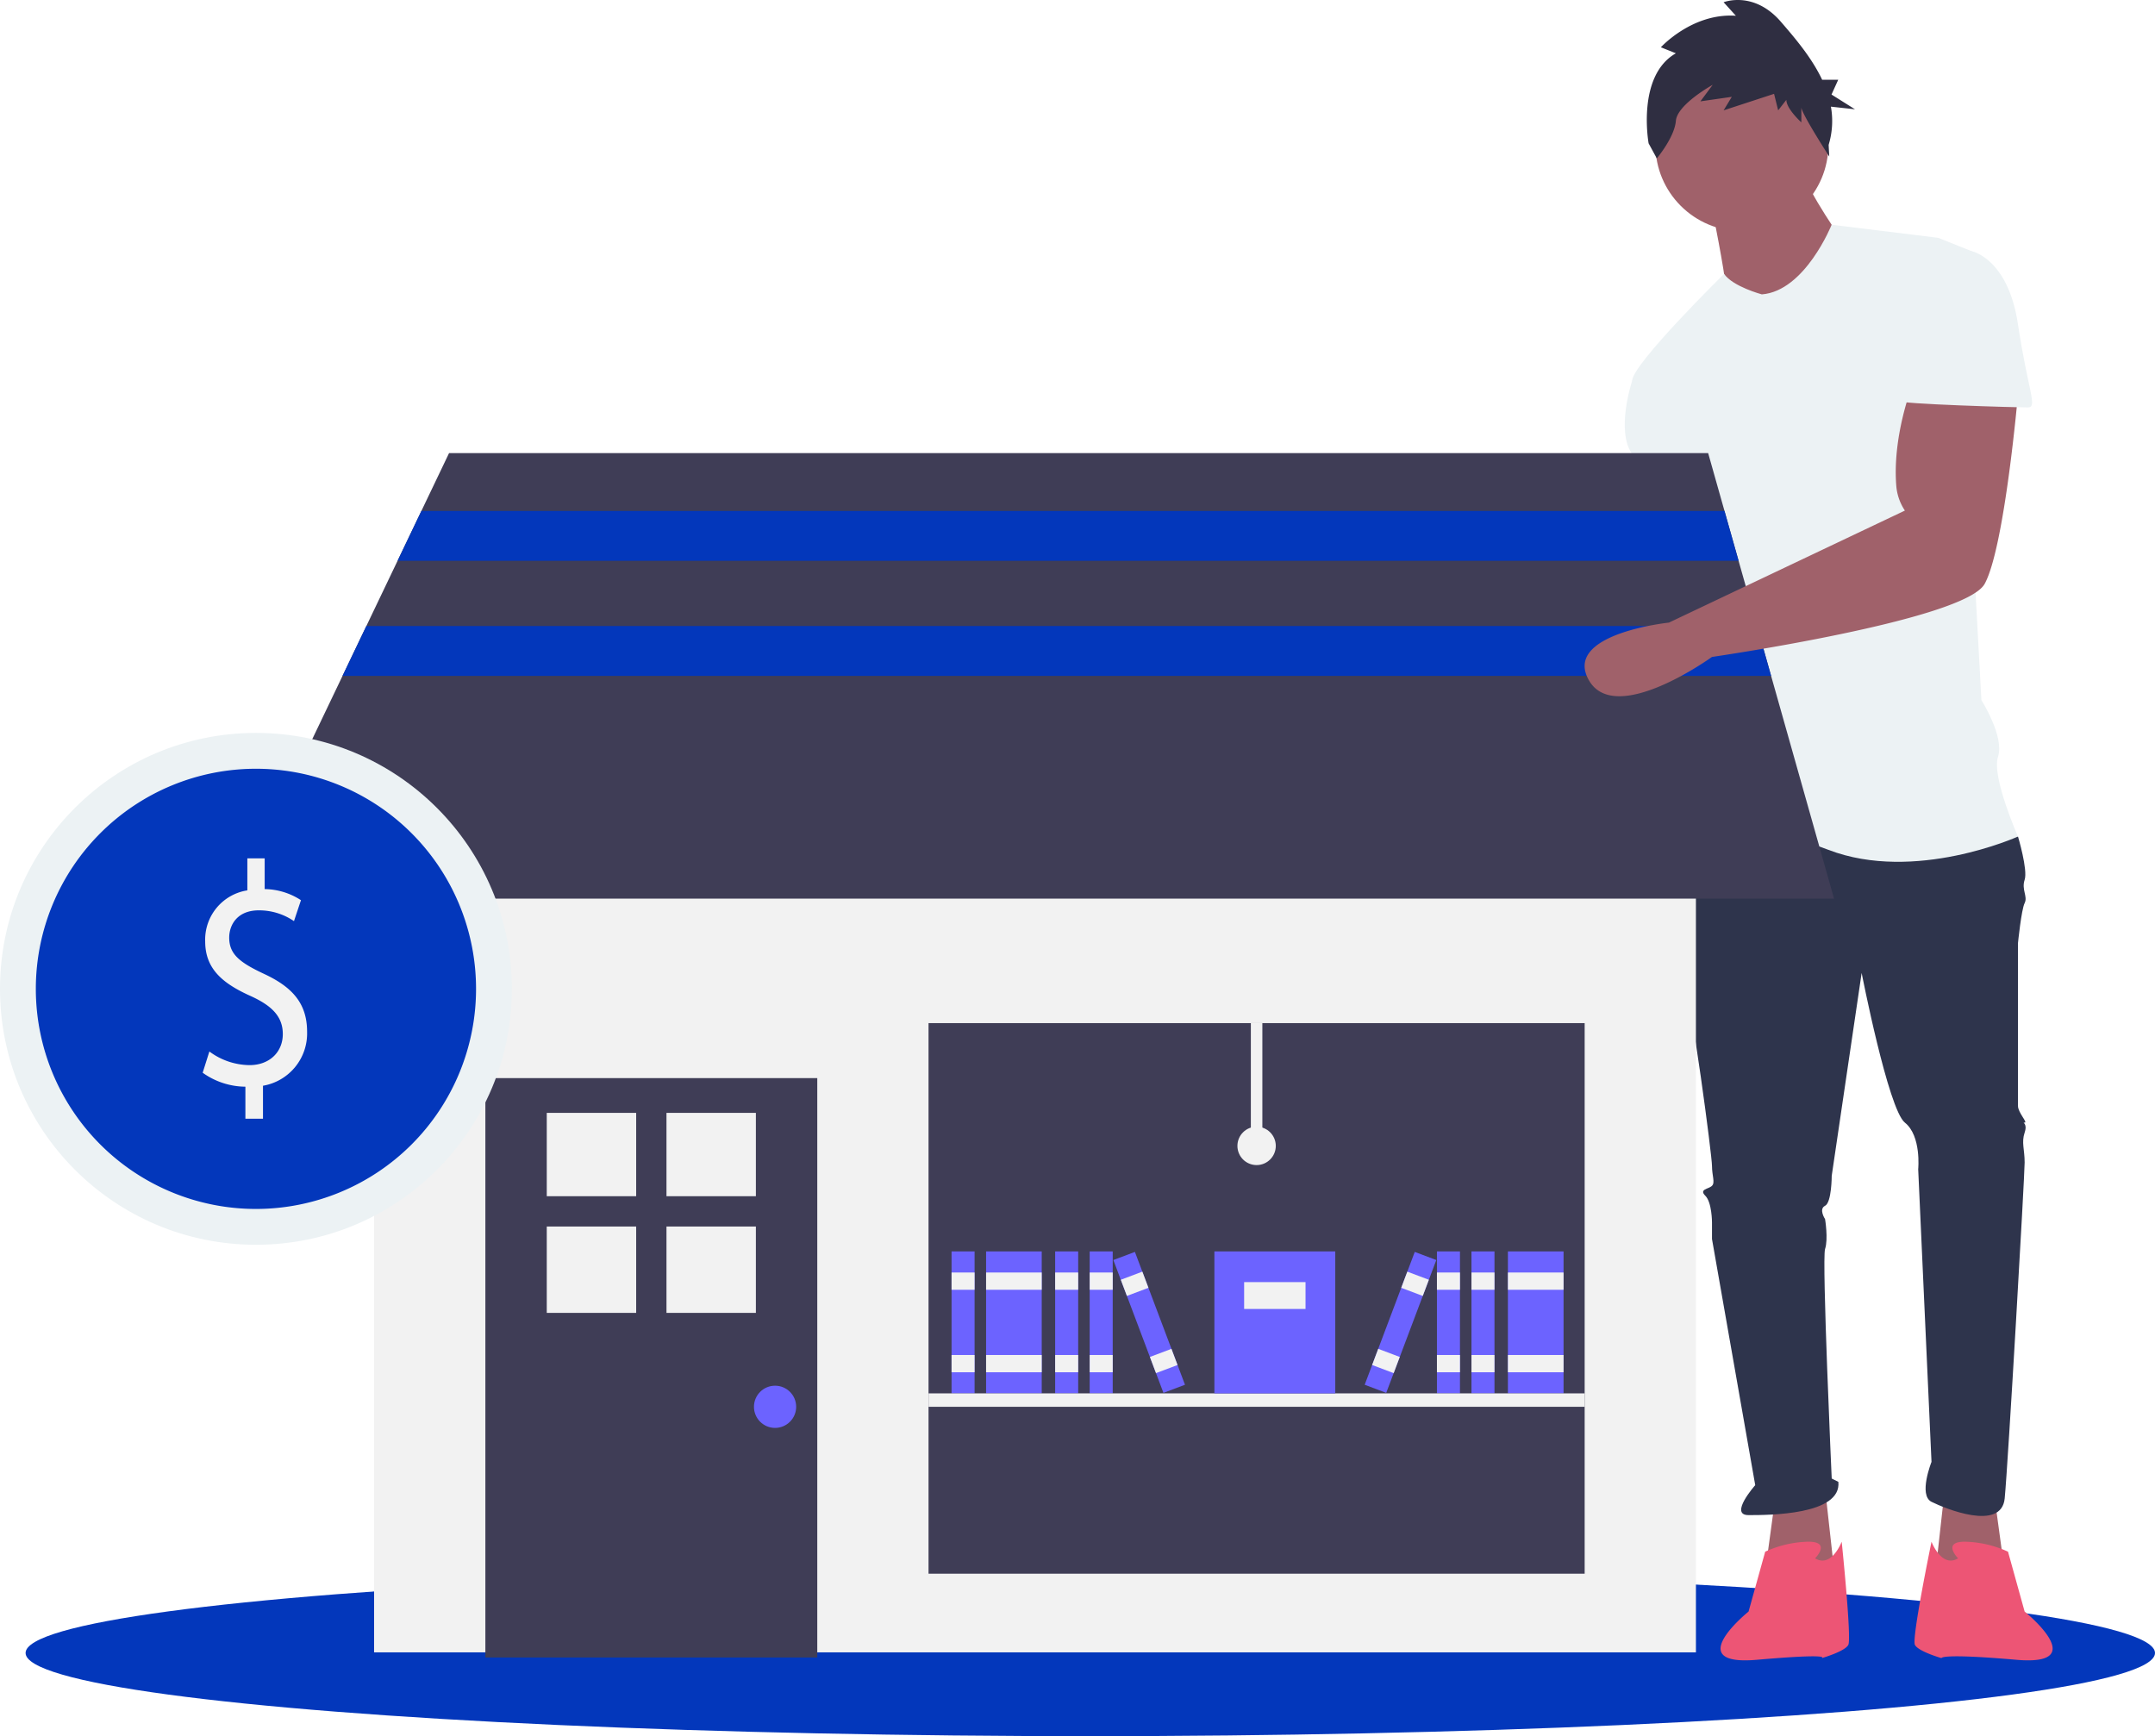 <svg id="undraw_business_shop_qw5t" xmlns="http://www.w3.org/2000/svg" width="440.646" height="355.018" viewBox="0 0 440.646 355.018">
  <ellipse id="Ellipse_46" data-name="Ellipse 46" cx="217.707" cy="17.008" rx="217.707" ry="17.008" transform="translate(5.233 321)" fill="#0337bb"/>
  <path id="Path_277" data-name="Path 277" d="M768.218,583.641l2.041,14.964-14.283,1.36,2.041-18.364Z" transform="translate(-360.348 -277.23)" fill="#a0616a"/>
  <path id="Path_278" data-name="Path 278" d="M816.761,303.812s1.36,18.364,1.36,19.044-9.522,47.611-9.522,47.611-13.6,25.846,0,25.166,9.522-24.486,9.522-24.486L832.4,331.7l-6.121-27.887Z" transform="translate(-476.227 -202.808)" fill="#a0616a"/>
  <path id="Path_279" data-name="Path 279" d="M691.732,583.641l-2.04,14.964,14.283,1.36-2.04-18.364Z" transform="translate(-328.753 -277.23)" fill="#a0616a"/>
  <path id="Path_280" data-name="Path 280" d="M838.774,425.483l-3.4,4.761s-2.04,20.4,0,27.206S841.5,495.54,841.5,497.58s.68,3.4,0,4.081-2.721.68-1.36,2.041,1.36,5.441,1.36,5.441v3.4l8.842,50.332S844.9,569,848.977,569s19.044,0,18.364-6.8l-1.36-.68s-2.04-44.89-1.36-46.931,0-6.121,0-6.121-1.36-2.04,0-2.721,1.36-6.121,1.36-6.121l6.121-41.49s5.441,27.887,8.842,30.607,2.721,9.522,2.721,9.522l2.721,59.854s-2.721,6.8,0,8.162,14.283,6.121,14.963-.68,4.081-65.976,4.081-68.7-.68-4.081,0-6.121-.68-2.04,0-2.04-1.36-2.04-1.36-3.4V452.01s.68-6.8,1.36-8.162-.68-2.721,0-4.761-1.36-8.842-1.36-8.842l-30.607-8.162Z" transform="translate(-491.439 -259.184)" fill="#2e344c"/>
  <path id="Path_281" data-name="Path 281" d="M870.585,716.609s3.4-3.4-1.36-3.4a22.136,22.136,0,0,0-8.842,2.04l-3.4,12.243s-13.944,11.223,1.7,9.862,13.263-.34,13.263-.34,4.761-1.36,5.441-2.721-1.36-21.085-1.36-21.085S873.985,718.649,870.585,716.609Z" transform="translate(-499.444 -397.954)" fill="#ed5575"/>
  <path id="Path_282" data-name="Path 282" d="M935.949,716.609s-3.4-3.4,1.36-3.4a22.136,22.136,0,0,1,8.842,2.04l3.4,12.243s13.943,11.223-1.7,9.862-15.3-.34-15.3-.34-4.761-1.36-5.441-2.721,3.4-21.085,3.4-21.085S932.548,718.649,935.949,716.609Z" transform="translate(-535.561 -397.954)" fill="#ed5575"/>
  <circle id="Ellipse_47" data-name="Ellipse 47" cx="17.684" cy="17.684" r="17.684" transform="translate(338.493 11.903)" fill="#a0616a"/>
  <path id="Path_283" data-name="Path 283" d="M847.9,185.846s2.721,13.6,2.721,15.644,11.563,8.162,11.563,8.162L875.1,193.328s-8.162-11.563-8.162-14.283Z" transform="translate(-497.841 -143.336)" fill="#a0616a"/>
  <path id="Path_284" data-name="Path 284" d="M843.231,212.862s-5.928-1.578-7.725-4.19c0,0-18.8,18.473-18.8,21.874l14.964,26.526s0,9.522,1.36,10.2,0,0,0,2.721-4.081,20.4-2.721,23.125,2.721.68,1.36,4.761-4.761,25.846-4.761,25.846,12.243-4.081,29.927,2.721,38.769-2.721,38.769-2.721-5.441-12.243-4.081-16.324-3.4-11.563-3.4-11.563l-3.4-62.574s4.761-27.887,1.36-29.247l-6.8-2.721L857.5,198.623S852.073,212.182,843.231,212.862Z" transform="translate(-482.973 -152.668)" fill="#ecf2f4"/>
  <path id="Path_285" data-name="Path 285" d="M822.13,250.526l-6.8,4.761s-3.4,10.2,0,14.964,4.761,11.563,4.761,11.563l13.6-1.36Z" transform="translate(-481.596 -177.409)" fill="#ecf2f4"/>
  <path id="Path_286" data-name="Path 286" d="M828.379,121.71l-3.068-1.228s6.414-7.061,15.338-6.447l-2.51-2.763s6.135-2.456,11.712,3.991c2.932,3.389,6.324,7.373,8.439,11.861h3.285l-1.371,3.019,4.8,3.019-4.925-.542a16.707,16.707,0,0,1-.466,7.819l.132,2.386s-5.709-8.834-5.709-10.062v3.07s-3.068-2.763-3.068-4.605l-1.673,2.149L848.457,130l-10.318,3.377,1.673-2.763-6.414.921,2.51-3.377s-7.251,3.991-7.529,7.368-3.9,7.675-3.9,7.675l-1.673-3.07S820.292,126.315,828.379,121.71Z" transform="translate(-485.703 -110.812)" fill="#2f2e41"/>
  <rect id="Rectangle_78" data-name="Rectangle 78" width="270.282" height="189.864" transform="translate(76.495 148.015)" fill="#f2f2f2"/>
  <rect id="Rectangle_79" data-name="Rectangle 79" width="67.865" height="118.469" transform="translate(99.248 220.457)" fill="#3f3d56"/>
  <rect id="Rectangle_80" data-name="Rectangle 80" width="18.281" height="17.042" transform="translate(111.801 227.565)" fill="#f2f2f2"/>
  <rect id="Rectangle_81" data-name="Rectangle 81" width="18.281" height="17.042" transform="translate(136.279 227.565)" fill="#f2f2f2"/>
  <rect id="Rectangle_82" data-name="Rectangle 82" width="18.281" height="17.661" transform="translate(111.801 250.803)" fill="#f2f2f2"/>
  <rect id="Rectangle_83" data-name="Rectangle 83" width="18.281" height="17.661" transform="translate(136.279 250.803)" fill="#f2f2f2"/>
  <circle id="Ellipse_48" data-name="Ellipse 48" cx="4.315" cy="4.315" r="4.315" transform="translate(154.167 283.353)" fill="#6c63ff"/>
  <rect id="Rectangle_84" data-name="Rectangle 84" width="134.16" height="112.585" transform="translate(189.865 209.211)" fill="#3f3d56"/>
  <path id="Path_287" data-name="Path 287" d="M418.97,268.154H92.2L113.986,222.6l4.876-10.2,6.379-13.338,4.876-10.2,5.653-11.815H393.224l3.338,11.815,2.883,10.2,3.77,13.338,2.883,10.2Z" transform="translate(-43.948 -84.394)" fill="#3f3d56"/>
  <rect id="Rectangle_85" data-name="Rectangle 85" width="4.707" height="29.029" transform="translate(194.572 255.893)" fill="#6c63ff"/>
  <rect id="Rectangle_86" data-name="Rectangle 86" width="4.707" height="3.531" transform="translate(194.572 260.208)" fill="#f2f2f2"/>
  <rect id="Rectangle_87" data-name="Rectangle 87" width="4.707" height="3.531" transform="translate(194.572 277.076)" fill="#f2f2f2"/>
  <rect id="Rectangle_88" data-name="Rectangle 88" width="11.376" height="29.029" transform="translate(201.633 255.893)" fill="#6c63ff"/>
  <rect id="Rectangle_89" data-name="Rectangle 89" width="11.376" height="3.531" transform="translate(201.633 260.208)" fill="#f2f2f2"/>
  <rect id="Rectangle_90" data-name="Rectangle 90" width="11.376" height="3.531" transform="translate(201.633 277.076)" fill="#f2f2f2"/>
  <rect id="Rectangle_91" data-name="Rectangle 91" width="4.707" height="29.029" transform="translate(215.755 255.893)" fill="#6c63ff"/>
  <rect id="Rectangle_92" data-name="Rectangle 92" width="4.707" height="3.531" transform="translate(215.755 260.208)" fill="#f2f2f2"/>
  <rect id="Rectangle_93" data-name="Rectangle 93" width="4.707" height="3.531" transform="translate(215.755 277.076)" fill="#f2f2f2"/>
  <rect id="Rectangle_94" data-name="Rectangle 94" width="4.707" height="29.029" transform="translate(222.816 255.893)" fill="#6c63ff"/>
  <rect id="Rectangle_95" data-name="Rectangle 95" width="4.707" height="3.531" transform="translate(222.816 260.208)" fill="#f2f2f2"/>
  <rect id="Rectangle_96" data-name="Rectangle 96" width="4.707" height="3.531" transform="translate(222.816 277.076)" fill="#f2f2f2"/>
  <rect id="Rectangle_97" data-name="Rectangle 97" width="4.707" height="29.029" transform="translate(227.657 257.656) rotate(-20.654)" fill="#6c63ff"/>
  <rect id="Rectangle_98" data-name="Rectangle 98" width="4.707" height="3.531" transform="translate(229.179 261.693) rotate(-20.654)" fill="#f2f2f2"/>
  <rect id="Rectangle_99" data-name="Rectangle 99" width="4.707" height="3.531" transform="translate(235.129 277.477) rotate(-20.654)" fill="#f2f2f2"/>
  <rect id="Rectangle_100" data-name="Rectangle 100" width="11.376" height="29.029" transform="translate(308.334 255.893)" fill="#6c63ff"/>
  <rect id="Rectangle_101" data-name="Rectangle 101" width="11.376" height="3.531" transform="translate(308.334 260.208)" fill="#f2f2f2"/>
  <rect id="Rectangle_102" data-name="Rectangle 102" width="11.376" height="3.531" transform="translate(308.334 277.076)" fill="#f2f2f2"/>
  <rect id="Rectangle_103" data-name="Rectangle 103" width="4.707" height="29.029" transform="translate(300.88 255.893)" fill="#6c63ff"/>
  <rect id="Rectangle_104" data-name="Rectangle 104" width="4.707" height="3.531" transform="translate(300.88 260.208)" fill="#f2f2f2"/>
  <rect id="Rectangle_105" data-name="Rectangle 105" width="4.707" height="3.531" transform="translate(300.88 277.076)" fill="#f2f2f2"/>
  <rect id="Rectangle_106" data-name="Rectangle 106" width="4.707" height="29.029" transform="translate(293.819 255.893)" fill="#6c63ff"/>
  <rect id="Rectangle_107" data-name="Rectangle 107" width="4.707" height="3.531" transform="translate(293.819 260.208)" fill="#f2f2f2"/>
  <rect id="Rectangle_108" data-name="Rectangle 108" width="4.707" height="3.531" transform="translate(293.819 277.076)" fill="#f2f2f2"/>
  <rect id="Rectangle_109" data-name="Rectangle 109" width="29.029" height="4.707" transform="translate(279.046 283.159) rotate(-69.346)" fill="#6c63ff"/>
  <rect id="Rectangle_110" data-name="Rectangle 110" width="3.531" height="4.707" transform="translate(286.518 263.337) rotate(-69.346)" fill="#f2f2f2"/>
  <rect id="Rectangle_111" data-name="Rectangle 111" width="3.531" height="4.707" transform="translate(280.568 279.121) rotate(-69.346)" fill="#f2f2f2"/>
  <rect id="Rectangle_112" data-name="Rectangle 112" width="134.16" height="2.746" transform="translate(189.865 284.922)" fill="#f2f2f2"/>
  <rect id="Rectangle_113" data-name="Rectangle 113" width="24.714" height="29.029" transform="translate(248.315 255.893)" fill="#6c63ff"/>
  <rect id="Rectangle_114" data-name="Rectangle 114" width="12.553" height="5.492" transform="translate(254.395 262.17)" fill="#f2f2f2"/>
  <rect id="Rectangle_115" data-name="Rectangle 115" width="2.354" height="25.106" transform="translate(255.768 209.211)" fill="#f2f2f2"/>
  <circle id="Ellipse_49" data-name="Ellipse 49" cx="3.923" cy="3.923" r="3.923" transform="translate(253.022 230.394)" fill="#f2f2f2"/>
  <path id="Path_288" data-name="Path 288" d="M429.542,209.827h-274.2l4.876-10.2H426.658Z" transform="translate(-74.044 -95.156)" fill="#0337bb"/>
  <path id="Path_289" data-name="Path 289" d="M425.943,254.8H133.831l4.876-10.2H423.06Z" transform="translate(-63.793 -116.594)" fill="#0337bb"/>
  <path id="Path_290" data-name="Path 290" d="M864.99,262.223s-3.939,10.128-3.116,20.149a10.621,10.621,0,0,0,1.756,5.017h0L815.376,310.3s-21.8,2.257-16.362,11.78,25.166-4.761,25.166-4.761,51.692-7.482,55.773-14.964,6.8-38.769,6.8-38.769Z" transform="translate(-474.125 -182.984)" fill="#a0616a"/>
  <path id="Path_291" data-name="Path 291" d="M925.439,208.937h10.2s7.482,1.36,9.522,14.964,4.081,17,2.04,17-26.526-.68-26.526-1.36S925.439,208.937,925.439,208.937Z" transform="translate(-532.534 -157.585)" fill="#ecf2f4"/>
  <circle id="Ellipse_50" data-name="Ellipse 50" cx="52.333" cy="52.333" r="52.333" transform="translate(0 149.87)" fill="#ecf2f4"/>
  <path id="Path_294" data-name="Path 294" d="M45.007,0A45.007,45.007,0,1,1,0,45.007,45.007,45.007,0,0,1,45.007,0Z" transform="translate(7.327 157.197)" fill="#0337bb"/>
  <path id="Path_292" data-name="Path 292" d="M266.923,499.436v-6.551a15.21,15.21,0,0,1-8.735-2.854l1.37-4.345a13.963,13.963,0,0,0,8.221,2.789c4.054,0,6.794-2.659,6.794-6.356,0-3.567-2.227-5.772-6.451-7.718-5.823-2.594-9.42-5.578-9.42-11.22a10.2,10.2,0,0,1,8.621-10.442v-6.551h3.54v6.291a13.891,13.891,0,0,1,7.422,2.27l-1.427,4.281a12.616,12.616,0,0,0-7.193-2.205c-4.4,0-6.052,2.983-6.052,5.578,0,3.372,2.112,5.059,7.079,7.394,5.88,2.724,8.849,6.1,8.849,11.869a10.853,10.853,0,0,1-9.021,11.025v6.746Z" transform="translate(-216.746 -270.674)" fill="#f2f2f2"/>
</svg>
